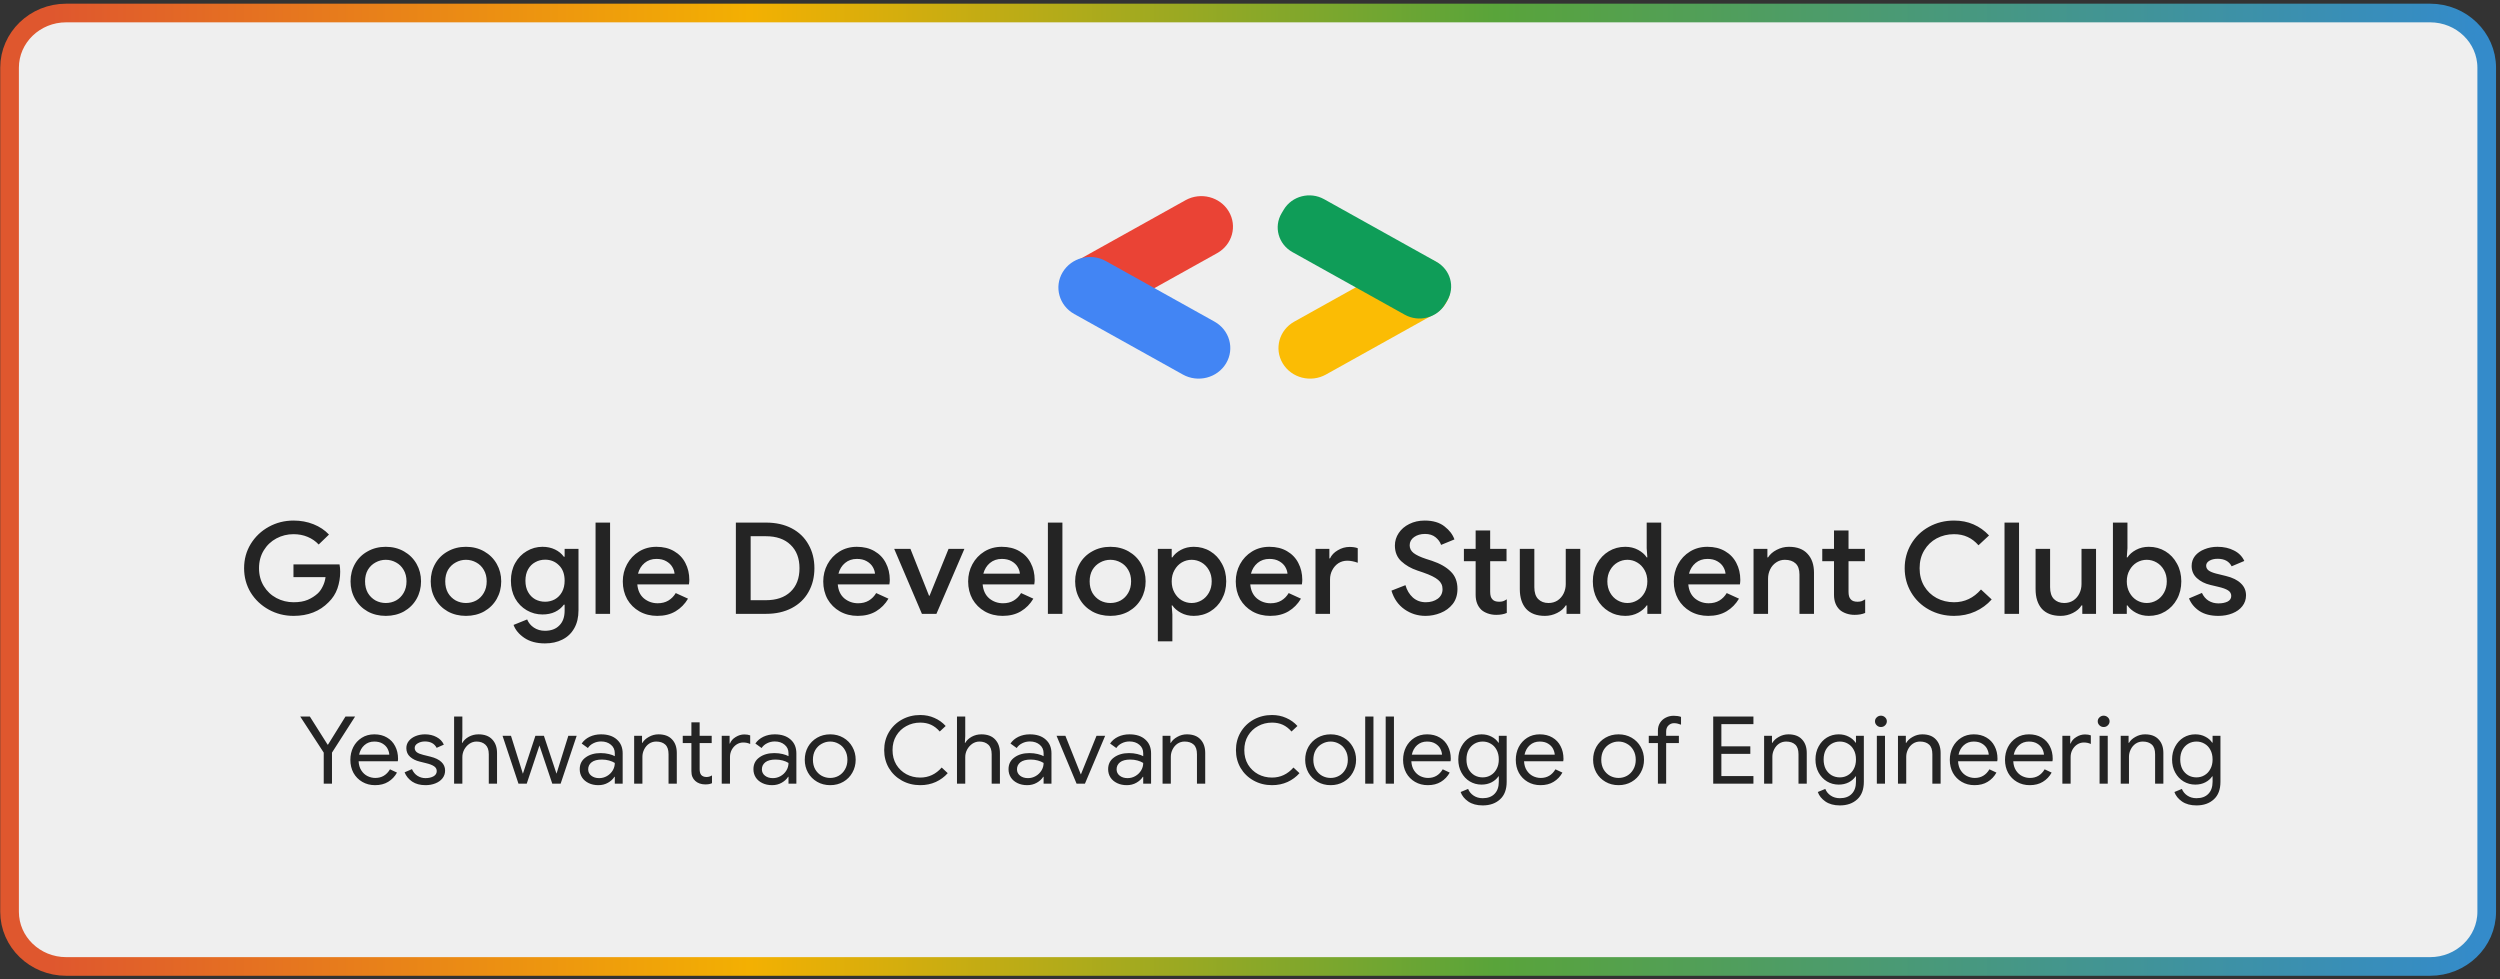 <svg width="429" height="168" viewBox="0 0 429 168" fill="none" xmlns="http://www.w3.org/2000/svg">
<rect x="0" y="0" width="429" height="168" fill="#333333" stroke="none"/>
<path d="M416.996 2.232H11.365C5.994 2.232 1.641 6.435 1.641 11.62V156.457C1.641 161.642 5.994 165.845 11.365 165.845H416.996C422.366 165.845 426.72 161.642 426.72 156.457V11.62C426.72 6.435 422.366 2.232 416.996 2.232Z" fill="#EFEFEF" stroke="url(#paint0_linear_703_2373)" stroke-width="3.2"/>
<path d="M50.381 105.685C48.841 105.685 47.421 105.327 46.124 104.613C44.825 103.898 43.79 102.922 43.02 101.683C42.265 100.429 41.887 99.037 41.887 97.505C41.887 95.975 42.265 94.59 43.02 93.351C43.79 92.097 44.825 91.112 46.124 90.399C47.421 89.684 48.841 89.328 50.381 89.328C51.605 89.328 52.744 89.538 53.801 89.96C54.859 90.384 55.742 90.974 56.452 91.732L54.685 93.438C54.157 92.869 53.522 92.432 52.783 92.126C52.058 91.821 51.25 91.666 50.359 91.666C49.317 91.666 48.343 91.908 47.436 92.388C46.531 92.869 45.806 93.555 45.262 94.444C44.719 95.333 44.447 96.353 44.447 97.505C44.447 98.657 44.719 99.678 45.262 100.567C45.806 101.456 46.531 102.142 47.436 102.623C48.343 103.103 49.324 103.345 50.381 103.345C51.348 103.345 52.155 103.206 52.805 102.929C53.454 102.651 54.036 102.28 54.549 101.813C54.882 101.492 55.161 101.092 55.388 100.611C55.63 100.13 55.788 99.604 55.863 99.037H50.359V96.85H58.265C58.34 97.257 58.377 97.681 58.377 98.118C58.377 99.109 58.219 100.064 57.902 100.983C57.584 101.887 57.078 102.674 56.384 103.345C54.859 104.904 52.858 105.685 50.381 105.685ZM66.201 105.685C65.038 105.685 63.996 105.429 63.075 104.919C62.154 104.393 61.438 103.68 60.924 102.776C60.41 101.872 60.154 100.866 60.154 99.758C60.154 98.649 60.41 97.644 60.924 96.74C61.438 95.836 62.154 95.129 63.075 94.62C63.996 94.094 65.038 93.832 66.201 93.832C67.364 93.832 68.406 94.094 69.328 94.62C70.249 95.144 70.966 95.859 71.48 96.763C71.992 97.666 72.249 98.664 72.249 99.758C72.249 100.866 71.992 101.872 71.48 102.776C70.966 103.68 70.249 104.393 69.328 104.919C68.406 105.429 67.364 105.685 66.201 105.685ZM66.201 103.476C66.836 103.476 67.425 103.33 67.968 103.039C68.513 102.732 68.942 102.302 69.26 101.747C69.592 101.179 69.757 100.516 69.757 99.758C69.757 98.999 69.592 98.344 69.26 97.79C68.942 97.236 68.513 96.814 67.968 96.521C67.425 96.215 66.836 96.062 66.201 96.062C65.567 96.062 64.978 96.215 64.434 96.521C63.891 96.814 63.453 97.236 63.121 97.79C62.803 98.344 62.645 98.999 62.645 99.758C62.645 100.516 62.803 101.179 63.121 101.747C63.453 102.302 63.891 102.732 64.434 103.039C64.978 103.33 65.567 103.476 66.201 103.476ZM79.96 105.685C78.798 105.685 77.756 105.429 76.835 104.919C75.914 104.393 75.196 103.68 74.683 102.776C74.169 101.872 73.912 100.866 73.912 99.758C73.912 98.649 74.169 97.644 74.683 96.74C75.196 95.836 75.914 95.129 76.835 94.62C77.756 94.094 78.798 93.832 79.96 93.832C81.123 93.832 82.165 94.094 83.086 94.62C84.007 95.144 84.725 95.859 85.238 96.763C85.752 97.666 86.009 98.664 86.009 99.758C86.009 100.866 85.752 101.872 85.238 102.776C84.725 103.68 84.007 104.393 83.086 104.919C82.165 105.429 81.123 105.685 79.96 105.685ZM79.96 103.476C80.595 103.476 81.183 103.33 81.728 103.039C82.271 102.732 82.701 102.302 83.018 101.747C83.35 101.179 83.517 100.516 83.517 99.758C83.517 98.999 83.35 98.344 83.018 97.79C82.701 97.236 82.271 96.814 81.728 96.521C81.183 96.215 80.595 96.062 79.96 96.062C79.326 96.062 78.737 96.215 78.194 96.521C77.65 96.814 77.211 97.236 76.879 97.79C76.563 98.344 76.404 98.999 76.404 99.758C76.404 100.516 76.563 101.179 76.879 101.747C77.211 102.302 77.65 102.732 78.194 103.039C78.737 103.33 79.326 103.476 79.96 103.476ZM93.516 110.408C92.096 110.408 90.918 110.094 89.982 109.467C89.061 108.84 88.441 108.097 88.124 107.236L90.458 106.296C90.699 106.88 91.085 107.346 91.613 107.696C92.156 108.06 92.791 108.242 93.516 108.242C94.573 108.242 95.395 107.936 95.984 107.324C96.589 106.727 96.89 105.881 96.89 104.788V103.76H96.755C96.377 104.285 95.872 104.7 95.237 105.006C94.617 105.297 93.901 105.443 93.085 105.443C92.118 105.443 91.221 105.203 90.39 104.722C89.559 104.24 88.894 103.563 88.397 102.689C87.913 101.798 87.672 100.786 87.672 99.648C87.672 98.511 87.913 97.505 88.397 96.631C88.894 95.742 89.559 95.057 90.39 94.575C91.221 94.079 92.118 93.832 93.085 93.832C93.885 93.832 94.603 93.985 95.237 94.291C95.872 94.597 96.377 95.012 96.755 95.538H96.89V94.182H99.27V104.722C99.27 105.931 99.028 106.96 98.544 107.805C98.061 108.666 97.382 109.314 96.505 109.751C95.645 110.189 94.648 110.408 93.516 110.408ZM93.538 103.257C94.142 103.257 94.701 103.118 95.215 102.842C95.727 102.549 96.136 102.135 96.437 101.594C96.74 101.041 96.89 100.391 96.89 99.648C96.89 98.511 96.566 97.629 95.916 97.002C95.283 96.362 94.49 96.041 93.538 96.041C92.918 96.041 92.353 96.186 91.839 96.478C91.326 96.754 90.918 97.163 90.617 97.703C90.314 98.242 90.164 98.891 90.164 99.648C90.164 100.406 90.314 101.055 90.617 101.594C90.918 102.135 91.326 102.549 91.839 102.842C92.353 103.118 92.918 103.257 93.538 103.257ZM102.198 89.677H104.689V105.335H102.198V89.677ZM112.785 105.685C111.651 105.685 110.633 105.429 109.726 104.919C108.835 104.408 108.134 103.709 107.62 102.819C107.121 101.915 106.872 100.902 106.872 99.78C106.872 98.715 107.114 97.732 107.598 96.828C108.095 95.909 108.783 95.18 109.658 94.641C110.534 94.102 111.53 93.832 112.649 93.832C113.811 93.832 114.816 94.079 115.662 94.575C116.521 95.071 117.172 95.749 117.609 96.61C118.062 97.469 118.288 98.439 118.288 99.517C118.288 99.721 118.266 99.977 118.22 100.283H109.363C109.455 101.318 109.831 102.12 110.497 102.689C111.176 103.243 111.961 103.519 112.853 103.519C113.563 103.519 114.174 103.366 114.686 103.06C115.216 102.74 115.638 102.309 115.956 101.77L118.062 102.732C117.519 103.65 116.809 104.372 115.932 104.897C115.057 105.422 114.007 105.685 112.785 105.685ZM115.752 98.446C115.721 98.053 115.594 97.666 115.367 97.287C115.141 96.894 114.792 96.565 114.324 96.302C113.871 96.041 113.313 95.909 112.649 95.909C111.848 95.909 111.169 96.143 110.609 96.61C110.066 97.061 109.688 97.673 109.477 98.446H115.752ZM126.275 89.677H131.462C133.137 89.677 134.603 90.005 135.856 90.66C137.109 91.316 138.069 92.243 138.733 93.438C139.412 94.619 139.752 95.975 139.752 97.505C139.752 99.037 139.412 100.4 138.733 101.594C138.069 102.776 137.109 103.695 135.856 104.35C134.603 105.006 133.137 105.335 131.462 105.335H126.275V89.677ZM131.416 102.995C133.229 102.995 134.64 102.513 135.651 101.551C136.679 100.574 137.192 99.226 137.192 97.505C137.192 95.8 136.679 94.459 135.651 93.482C134.64 92.504 133.229 92.016 131.416 92.016H128.811V102.995H131.416ZM147.181 105.685C146.049 105.685 145.03 105.429 144.124 104.919C143.233 104.408 142.53 103.709 142.016 102.819C141.519 101.915 141.269 100.902 141.269 99.78C141.269 98.715 141.511 97.732 141.994 96.828C142.493 95.909 143.181 95.18 144.056 94.641C144.932 94.102 145.928 93.832 147.045 93.832C148.208 93.832 149.212 94.079 150.058 94.575C150.92 95.071 151.568 95.749 152.006 96.61C152.46 97.469 152.687 98.439 152.687 99.517C152.687 99.721 152.663 99.977 152.618 100.283H143.761C143.852 101.318 144.229 102.12 144.893 102.689C145.574 103.243 146.359 103.519 147.249 103.519C147.959 103.519 148.57 103.366 149.084 103.06C149.612 102.74 150.036 102.309 150.353 101.77L152.46 102.732C151.916 103.65 151.206 104.372 150.331 104.897C149.454 105.422 148.405 105.685 147.181 105.685ZM150.149 98.446C150.119 98.053 149.99 97.666 149.764 97.287C149.537 96.894 149.19 96.565 148.722 96.302C148.269 96.041 147.711 95.909 147.045 95.909C146.245 95.909 145.566 96.143 145.007 96.61C144.464 97.061 144.086 97.673 143.875 98.446H150.149ZM153.442 94.182H156.229L159.422 102.229H159.513L162.774 94.182H165.493L160.691 105.335H158.2L153.442 94.182ZM172.046 105.685C170.912 105.685 169.894 105.429 168.987 104.919C168.096 104.408 167.395 103.709 166.881 102.819C166.382 101.915 166.133 100.902 166.133 99.78C166.133 98.715 166.375 97.732 166.859 96.828C167.356 95.909 168.044 95.18 168.919 94.641C169.795 94.102 170.791 93.832 171.91 93.832C173.072 93.832 174.077 94.079 174.923 94.575C175.782 95.071 176.433 95.749 176.87 96.61C177.323 97.469 177.549 98.439 177.549 99.517C177.549 99.721 177.527 99.977 177.481 100.283H168.624C168.716 101.318 169.092 102.12 169.758 102.689C170.437 103.243 171.222 103.519 172.114 103.519C172.824 103.519 173.435 103.366 173.947 103.06C174.477 102.74 174.899 102.309 175.217 101.77L177.323 102.732C176.78 103.65 176.07 104.372 175.193 104.897C174.318 105.422 173.268 105.685 172.046 105.685ZM175.013 98.446C174.982 98.053 174.855 97.666 174.628 97.287C174.402 96.894 174.053 96.565 173.585 96.302C173.132 96.041 172.574 95.909 171.91 95.909C171.109 95.909 170.43 96.143 169.87 96.61C169.327 97.061 168.949 97.673 168.738 98.446H175.013ZM179.818 89.677H182.31V105.335H179.818V89.677ZM190.541 105.685C189.378 105.685 188.336 105.429 187.415 104.919C186.494 104.393 185.777 103.68 185.263 102.776C184.749 101.872 184.494 100.866 184.494 99.758C184.494 98.649 184.749 97.644 185.263 96.74C185.777 95.836 186.494 95.129 187.415 94.62C188.336 94.094 189.378 93.832 190.541 93.832C191.703 93.832 192.745 94.094 193.668 94.62C194.589 95.144 195.306 95.859 195.82 96.763C196.332 97.666 196.589 98.664 196.589 99.758C196.589 100.866 196.332 101.872 195.82 102.776C195.306 103.68 194.589 104.393 193.668 104.919C192.745 105.429 191.703 105.685 190.541 105.685ZM190.541 103.476C191.176 103.476 191.765 103.33 192.308 103.039C192.852 102.732 193.282 102.302 193.6 101.747C193.932 101.179 194.097 100.516 194.097 99.758C194.097 98.999 193.932 98.344 193.6 97.79C193.282 97.236 192.852 96.814 192.308 96.521C191.765 96.215 191.176 96.062 190.541 96.062C189.907 96.062 189.318 96.215 188.774 96.521C188.231 96.814 187.793 97.236 187.461 97.79C187.143 98.344 186.985 98.999 186.985 99.758C186.985 100.516 187.143 101.179 187.461 101.747C187.793 102.302 188.231 102.732 188.774 103.039C189.318 103.33 189.907 103.476 190.541 103.476ZM198.685 94.182H201.064V95.647H201.178C201.51 95.137 202 94.707 202.65 94.357C203.299 94.007 204.031 93.832 204.846 93.832C205.888 93.832 206.833 94.087 207.677 94.597C208.523 95.108 209.189 95.814 209.671 96.718C210.169 97.607 210.419 98.621 210.419 99.758C210.419 100.896 210.169 101.915 209.671 102.819C209.189 103.709 208.523 104.408 207.677 104.919C206.833 105.429 205.888 105.685 204.846 105.685C204.031 105.685 203.299 105.509 202.65 105.159C202 104.809 201.51 104.387 201.178 103.89H201.064L201.178 105.443V110.058H198.685V94.182ZM204.484 103.476C205.088 103.476 205.655 103.322 206.183 103.016C206.712 102.71 207.134 102.273 207.451 101.704C207.769 101.136 207.927 100.487 207.927 99.758C207.927 99.029 207.769 98.388 207.451 97.834C207.134 97.265 206.712 96.828 206.183 96.521C205.655 96.215 205.088 96.062 204.484 96.062C203.881 96.062 203.314 96.215 202.785 96.521C202.272 96.828 201.857 97.265 201.54 97.834C201.222 98.388 201.064 99.029 201.064 99.758C201.064 100.487 201.222 101.136 201.54 101.704C201.857 102.273 202.272 102.71 202.785 103.016C203.314 103.322 203.881 103.476 204.484 103.476ZM217.968 105.685C216.835 105.685 215.816 105.429 214.909 104.919C214.019 104.408 213.316 103.709 212.803 102.819C212.305 101.915 212.056 100.902 212.056 99.78C212.056 98.715 212.298 97.732 212.781 96.828C213.278 95.909 213.966 95.18 214.841 94.641C215.718 94.102 216.714 93.832 217.832 93.832C218.995 93.832 219.999 94.079 220.844 94.575C221.705 95.071 222.355 95.749 222.793 96.61C223.245 97.469 223.472 98.439 223.472 99.517C223.472 99.721 223.45 99.977 223.404 100.283H214.547C214.638 101.318 215.015 102.12 215.68 102.689C216.359 103.243 217.144 103.519 218.036 103.519C218.745 103.519 219.357 103.366 219.87 103.06C220.399 102.74 220.821 102.309 221.138 101.77L223.245 102.732C222.702 103.65 221.992 104.372 221.116 104.897C220.241 105.422 219.191 105.685 217.968 105.685ZM220.935 98.446C220.905 98.053 220.777 97.666 220.551 97.287C220.323 96.894 219.975 96.565 219.507 96.302C219.054 96.041 218.496 95.909 217.832 95.909C217.032 95.909 216.351 96.143 215.793 96.61C215.25 97.061 214.872 97.673 214.661 98.446H220.935ZM225.74 94.182H228.12V95.822H228.233C228.49 95.254 228.935 94.787 229.569 94.422C230.204 94.043 230.875 93.854 231.585 93.854C232.144 93.854 232.613 93.926 232.989 94.072V96.565C232.325 96.332 231.729 96.215 231.2 96.215C230.626 96.215 230.112 96.362 229.659 96.653C229.222 96.945 228.874 97.338 228.617 97.834C228.36 98.314 228.233 98.847 228.233 99.43V105.335H225.74V94.182ZM244.619 105.685C243.274 105.685 242.067 105.305 240.995 104.547C239.922 103.788 239.182 102.725 238.775 101.354L241.175 100.414C241.417 101.274 241.841 101.981 242.444 102.535C243.063 103.075 243.803 103.345 244.663 103.345C245.465 103.345 246.144 103.147 246.703 102.754C247.261 102.345 247.54 101.792 247.54 101.092C247.54 100.45 247.292 99.926 246.793 99.517C246.309 99.095 245.457 98.672 244.234 98.248L243.214 97.9C242.127 97.535 241.213 97.009 240.474 96.325C239.733 95.64 239.364 94.736 239.364 93.614C239.364 92.84 239.582 92.126 240.021 91.471C240.458 90.813 241.063 90.297 241.832 89.918C242.617 89.523 243.501 89.328 244.483 89.328C245.902 89.328 247.035 89.663 247.881 90.333C248.727 90.989 249.292 91.732 249.58 92.564L247.292 93.504C247.125 93.007 246.808 92.57 246.34 92.192C245.872 91.812 245.268 91.624 244.529 91.624C243.788 91.624 243.162 91.806 242.648 92.169C242.149 92.534 241.9 93.001 241.9 93.569C241.9 94.109 242.127 94.554 242.58 94.904C243.032 95.254 243.742 95.589 244.709 95.909L245.729 96.237C247.118 96.704 248.19 97.316 248.945 98.074C249.716 98.817 250.1 99.816 250.1 101.07C250.1 102.091 249.828 102.95 249.285 103.65C248.742 104.336 248.046 104.845 247.201 105.181C246.371 105.517 245.509 105.685 244.619 105.685ZM256.754 105.509C256.241 105.509 255.757 105.429 255.304 105.269C254.851 105.108 254.482 104.898 254.194 104.635C253.546 104.007 253.22 103.154 253.22 102.076V96.302H251.205V94.182H253.22V91.032H255.713V94.182H258.521V96.302H255.713V101.551C255.713 102.148 255.833 102.572 256.075 102.819C256.302 103.111 256.693 103.257 257.253 103.257C257.509 103.257 257.735 103.228 257.932 103.169C258.128 103.096 258.34 102.986 258.566 102.842V105.181C258.069 105.4 257.464 105.509 256.754 105.509ZM265.103 105.685C263.699 105.685 262.628 105.284 261.887 104.482C261.162 103.665 260.8 102.535 260.8 101.092V94.182H263.292V100.764C263.292 101.668 263.51 102.345 263.949 102.797C264.402 103.249 264.991 103.476 265.716 103.476C266.305 103.476 266.826 103.33 267.279 103.039C267.732 102.732 268.079 102.331 268.321 101.836C268.562 101.34 268.683 100.807 268.683 100.239V94.182H271.174V105.335H268.819V103.89H268.683C268.365 104.416 267.875 104.845 267.211 105.181C266.545 105.517 265.844 105.685 265.103 105.685ZM278.902 105.685C277.86 105.685 276.917 105.429 276.071 104.919C275.225 104.408 274.552 103.709 274.055 102.819C273.571 101.915 273.33 100.896 273.33 99.758C273.33 98.621 273.571 97.607 274.055 96.718C274.552 95.814 275.225 95.108 276.071 94.597C276.917 94.087 277.86 93.832 278.902 93.832C279.717 93.832 280.449 94.007 281.099 94.357C281.748 94.707 282.24 95.137 282.572 95.647H282.684L282.572 94.072V89.677H285.063V105.335H282.684V103.89H282.572C282.24 104.387 281.748 104.809 281.099 105.159C280.449 105.509 279.717 105.685 278.902 105.685ZM279.264 103.476C279.868 103.476 280.427 103.322 280.941 103.016C281.469 102.71 281.892 102.273 282.209 101.704C282.526 101.136 282.684 100.487 282.684 99.758C282.684 99.029 282.526 98.388 282.209 97.834C281.892 97.265 281.469 96.828 280.941 96.521C280.427 96.215 279.868 96.062 279.264 96.062C278.66 96.062 278.095 96.215 277.565 96.521C277.037 96.828 276.614 97.265 276.297 97.834C275.98 98.388 275.822 99.029 275.822 99.758C275.822 100.487 275.98 101.136 276.297 101.704C276.614 102.273 277.037 102.71 277.565 103.016C278.095 103.322 278.66 103.476 279.264 103.476ZM293.133 105.685C292.001 105.685 290.982 105.429 290.076 104.919C289.184 104.408 288.483 103.709 287.969 102.819C287.47 101.915 287.221 100.902 287.221 99.78C287.221 98.715 287.463 97.732 287.946 96.828C288.445 95.909 289.131 95.18 290.008 94.641C290.883 94.102 291.88 93.832 292.997 93.832C294.16 93.832 295.164 94.079 296.01 94.575C296.87 95.071 297.52 95.749 297.958 96.61C298.411 97.469 298.637 98.439 298.637 99.517C298.637 99.721 298.615 99.977 298.569 100.283H289.713C289.804 101.318 290.182 102.12 290.846 102.689C291.525 103.243 292.31 103.519 293.202 103.519C293.911 103.519 294.523 103.366 295.037 103.06C295.564 102.74 295.987 102.309 296.305 101.77L298.411 102.732C297.868 103.65 297.158 104.372 296.281 104.897C295.406 105.422 294.356 105.685 293.133 105.685ZM296.101 98.446C296.07 98.053 295.942 97.666 295.716 97.287C295.489 96.894 295.142 96.565 294.674 96.302C294.221 96.041 293.661 95.909 292.997 95.909C292.197 95.909 291.518 96.143 290.959 96.61C290.415 97.061 290.037 97.673 289.826 98.446H296.101ZM300.907 94.182H303.285V95.647H303.398C303.73 95.122 304.222 94.692 304.87 94.357C305.536 94.007 306.237 93.832 306.978 93.832C308.382 93.832 309.446 94.233 310.171 95.034C310.91 95.822 311.281 96.901 311.281 98.271V105.335H308.789V98.598C308.789 97.724 308.563 97.083 308.11 96.674C307.672 96.266 307.06 96.062 306.275 96.062C305.716 96.062 305.218 96.215 304.78 96.521C304.342 96.814 304.002 97.206 303.76 97.703C303.519 98.197 303.398 98.73 303.398 99.299V105.335H300.907V94.182ZM318.249 105.509C317.737 105.509 317.253 105.429 316.8 105.269C316.347 105.108 315.977 104.898 315.69 104.635C315.04 104.007 314.715 103.154 314.715 102.076V96.302H312.7V94.182H314.715V91.032H317.207V94.182H320.016V96.302H317.207V101.551C317.207 102.148 317.328 102.572 317.57 102.819C317.796 103.111 318.19 103.257 318.748 103.257C319.005 103.257 319.231 103.228 319.427 103.169C319.623 103.096 319.836 102.986 320.062 102.842V105.181C319.563 105.4 318.959 105.509 318.249 105.509ZM335.316 105.685C333.745 105.685 332.312 105.327 331.013 104.613C329.714 103.898 328.694 102.914 327.954 101.66C327.215 100.406 326.844 99.022 326.844 97.505C326.844 95.99 327.215 94.605 327.954 93.351C328.694 92.097 329.714 91.112 331.013 90.399C332.312 89.684 333.745 89.328 335.316 89.328C336.539 89.328 337.649 89.546 338.646 89.983C339.657 90.421 340.549 91.055 341.319 91.885L339.507 93.569C338.948 92.928 338.329 92.454 337.649 92.148C336.969 91.827 336.192 91.666 335.316 91.666C334.229 91.666 333.233 91.908 332.327 92.388C331.435 92.869 330.725 93.555 330.197 94.444C329.668 95.318 329.404 96.339 329.404 97.505C329.404 98.672 329.668 99.7 330.197 100.589C330.725 101.463 331.435 102.142 332.327 102.623C333.233 103.103 334.229 103.345 335.316 103.345C337.128 103.345 338.668 102.615 339.937 101.157L341.772 102.863C340.987 103.752 340.042 104.446 338.941 104.94C337.838 105.437 336.63 105.685 335.316 105.685ZM343.975 89.677H346.467V105.335H343.975V89.677ZM353.609 105.685C352.204 105.685 351.132 105.284 350.391 104.482C349.666 103.665 349.305 102.535 349.305 101.092V94.182H351.796V100.764C351.796 101.668 352.015 102.345 352.453 102.797C352.906 103.249 353.495 103.476 354.22 103.476C354.809 103.476 355.33 103.33 355.783 103.039C356.235 102.732 356.583 102.331 356.824 101.836C357.066 101.34 357.187 100.807 357.187 100.239V94.182H359.679V105.335H357.323V103.89H357.187C356.87 104.416 356.379 104.845 355.715 105.181C355.051 105.517 354.348 105.685 353.609 105.685ZM368.741 105.685C367.925 105.685 367.192 105.509 366.543 105.159C365.893 104.809 365.402 104.387 365.07 103.89H364.958V105.335H362.578V89.677H365.07V94.072L364.958 95.647H365.07C365.402 95.137 365.893 94.707 366.543 94.357C367.192 94.007 367.925 93.832 368.741 93.832C369.782 93.832 370.726 94.087 371.572 94.597C372.418 95.108 373.082 95.814 373.565 96.718C374.064 97.607 374.312 98.621 374.312 99.758C374.312 100.896 374.064 101.915 373.565 102.819C373.082 103.709 372.418 104.408 371.572 104.919C370.726 105.429 369.782 105.685 368.741 105.685ZM368.378 103.476C368.982 103.476 369.548 103.322 370.077 103.016C370.605 102.71 371.029 102.273 371.345 101.704C371.662 101.136 371.82 100.487 371.82 99.758C371.82 99.029 371.662 98.388 371.345 97.834C371.029 97.265 370.605 96.828 370.077 96.521C369.548 96.215 368.982 96.062 368.378 96.062C367.774 96.062 367.207 96.215 366.679 96.521C366.165 96.828 365.75 97.265 365.433 97.834C365.116 98.388 364.958 99.029 364.958 99.758C364.958 100.487 365.116 101.136 365.433 101.704C365.75 102.273 366.165 102.71 366.679 103.016C367.207 103.322 367.774 103.476 368.378 103.476ZM380.683 105.685C379.355 105.685 378.267 105.407 377.421 104.853C376.577 104.285 375.979 103.563 375.632 102.689L377.852 101.747C378.124 102.331 378.502 102.776 378.986 103.082C379.483 103.387 380.05 103.542 380.683 103.542C381.303 103.542 381.824 103.438 382.247 103.235C382.67 103.016 382.881 102.695 382.881 102.273C382.881 101.864 382.7 101.543 382.338 101.31C381.975 101.077 381.417 100.873 380.661 100.699L379.279 100.37C378.358 100.151 377.595 99.765 376.992 99.211C376.388 98.657 376.085 97.957 376.085 97.112C376.085 96.455 376.282 95.88 376.674 95.384C377.082 94.889 377.626 94.51 378.305 94.247C378.986 93.97 379.725 93.832 380.525 93.832C381.597 93.832 382.542 94.043 383.357 94.467C384.173 94.874 384.762 95.472 385.123 96.26L382.949 97.177C382.511 96.317 381.711 95.887 380.548 95.887C379.989 95.887 379.52 95.997 379.144 96.215C378.766 96.434 378.577 96.718 378.577 97.068C378.577 97.403 378.72 97.681 379.008 97.9C379.294 98.104 379.718 98.278 380.276 98.424L381.975 98.84C383.107 99.116 383.96 99.54 384.534 100.107C385.123 100.662 385.417 101.348 385.417 102.163C385.417 102.863 385.206 103.483 384.784 104.022C384.375 104.547 383.81 104.955 383.085 105.246C382.36 105.539 381.56 105.685 380.683 105.685Z" fill="#242424"/>
<path d="M222.1 55.19L240.738 44.802C243.336 43.354 246.657 44.213 248.157 46.721C249.657 49.229 248.767 52.435 246.169 53.883L227.531 64.271C224.933 65.719 221.612 64.86 220.112 62.352C218.613 59.845 219.503 56.638 222.1 55.19Z" fill="#FBBC04"/>
<path d="M208.865 43.438L190.227 53.827C187.629 55.275 184.308 54.416 182.808 51.908C181.308 49.4 182.198 46.194 184.796 44.746L203.434 34.357C206.031 32.91 209.353 33.769 210.853 36.276C212.352 38.784 211.462 41.991 208.865 43.438Z" fill="#EA4335"/>
<path d="M208.406 55.189L189.768 44.801C187.17 43.353 183.849 44.212 182.349 46.72C180.849 49.228 181.739 52.434 184.337 53.882L202.975 64.27C205.572 65.718 208.894 64.859 210.394 62.351C211.893 59.844 211.003 56.637 208.406 55.189Z" fill="#4285F4"/>
<path d="M221.784 43.262L241.055 54.003C243.477 55.353 246.575 54.552 247.974 52.213L248.34 51.602C249.738 49.263 248.908 46.272 246.485 44.922L227.215 34.181C224.792 32.83 221.694 33.632 220.295 35.971L219.93 36.582C218.531 38.921 219.361 41.911 221.784 43.262Z" fill="#0F9D58"/>
<path d="M55.552 129.15L51.518 122.954H53.168L56.218 127.782H56.285L59.286 122.954H60.936L56.969 129.15V134.477H55.552V129.15ZM64.355 134.734C63.543 134.734 62.816 134.546 62.171 134.171C61.526 133.795 61.021 133.281 60.654 132.626C60.298 131.961 60.121 131.215 60.121 130.389C60.121 129.595 60.287 128.866 60.621 128.2C60.965 127.535 61.449 127.004 62.071 126.607C62.693 126.21 63.416 126.012 64.238 126.012C65.072 126.012 65.794 126.194 66.405 126.559C67.016 126.913 67.483 127.407 67.805 128.04C68.139 128.673 68.305 129.397 68.305 130.212C68.305 130.373 68.289 130.513 68.255 130.631H61.538C61.571 131.253 61.726 131.778 62.004 132.208C62.282 132.637 62.632 132.959 63.054 133.173C63.488 133.388 63.938 133.495 64.405 133.495C65.494 133.495 66.333 133.002 66.922 132.015L68.122 132.578C67.755 133.243 67.255 133.769 66.622 134.155C65.999 134.541 65.244 134.734 64.355 134.734ZM66.805 129.504C66.783 129.161 66.683 128.817 66.505 128.474C66.327 128.131 66.044 127.841 65.655 127.605C65.277 127.369 64.799 127.251 64.221 127.251C63.554 127.251 62.988 127.46 62.521 127.879C62.065 128.286 61.765 128.828 61.621 129.504H66.805ZM73.012 134.734C72.101 134.734 71.339 134.53 70.728 134.123C70.117 133.704 69.683 133.173 69.428 132.529L70.695 131.982C70.906 132.476 71.217 132.857 71.628 133.125C72.05 133.393 72.512 133.527 73.012 133.527C73.545 133.527 74.001 133.425 74.379 133.222C74.757 133.007 74.945 132.707 74.945 132.32C74.945 131.977 74.796 131.703 74.496 131.5C74.195 131.285 73.723 131.103 73.079 130.952L72.045 130.695C71.367 130.534 70.811 130.26 70.378 129.874C69.945 129.488 69.728 128.989 69.728 128.378C69.728 127.905 69.872 127.492 70.161 127.138C70.461 126.774 70.856 126.495 71.345 126.302C71.834 126.108 72.362 126.012 72.928 126.012C73.673 126.012 74.334 126.167 74.912 126.479C75.501 126.79 75.918 127.224 76.162 127.782L74.929 128.329C74.551 127.6 73.879 127.235 72.912 127.235C72.445 127.235 72.034 127.342 71.678 127.557C71.334 127.761 71.162 128.023 71.162 128.345C71.162 128.646 71.284 128.892 71.528 129.086C71.773 129.268 72.139 129.418 72.628 129.536L73.862 129.842C74.695 130.046 75.323 130.352 75.746 130.759C76.168 131.156 76.379 131.644 76.379 132.224C76.379 132.728 76.229 133.173 75.929 133.559C75.629 133.935 75.223 134.225 74.712 134.428C74.201 134.632 73.634 134.734 73.012 134.734ZM77.924 122.954H79.341V126.35L79.274 127.476H79.341C79.574 127.058 79.941 126.709 80.441 126.43C80.952 126.151 81.508 126.012 82.108 126.012C83.141 126.012 83.931 126.307 84.475 126.897C85.02 127.476 85.292 128.249 85.292 129.214V134.477H83.875V129.424C83.875 128.683 83.68 128.136 83.292 127.782C82.903 127.428 82.397 127.251 81.775 127.251C81.33 127.251 80.919 127.38 80.541 127.637C80.174 127.895 79.88 128.227 79.657 128.635C79.446 129.043 79.341 129.466 79.341 129.906V134.477H77.924V122.954ZM86.237 126.269H87.687L89.721 132.755H89.737L91.871 126.269H93.338L95.488 132.739H95.505L97.522 126.269H98.956L96.205 134.477H94.771L92.571 127.927L90.387 134.477H88.97L86.237 126.269ZM102.683 134.734C102.06 134.734 101.505 134.616 101.016 134.38C100.527 134.144 100.149 133.822 99.882 133.415C99.615 132.996 99.482 132.524 99.482 131.998C99.482 131.129 99.821 130.454 100.499 129.971C101.177 129.477 102.033 129.23 103.066 129.23C103.577 129.23 104.05 129.284 104.483 129.391C104.927 129.499 105.266 129.622 105.5 129.761V129.263C105.5 128.651 105.278 128.163 104.833 127.798C104.389 127.423 103.827 127.235 103.149 127.235C102.672 127.235 102.233 127.337 101.832 127.541C101.432 127.734 101.116 128.007 100.882 128.361L99.816 127.589C100.149 127.095 100.605 126.709 101.182 126.43C101.771 126.151 102.421 126.012 103.133 126.012C104.289 126.012 105.194 126.307 105.85 126.897C106.517 127.476 106.85 128.27 106.85 129.279V134.477H105.5V133.302H105.433C105.189 133.699 104.822 134.037 104.333 134.316C103.844 134.595 103.294 134.734 102.683 134.734ZM102.816 133.527C103.294 133.527 103.738 133.409 104.15 133.173C104.561 132.937 104.889 132.621 105.133 132.224C105.378 131.827 105.5 131.392 105.5 130.92C105.233 130.749 104.905 130.609 104.516 130.502C104.127 130.394 103.716 130.341 103.283 130.341C102.505 130.341 101.916 130.496 101.516 130.808C101.127 131.119 100.932 131.521 100.932 132.015C100.932 132.465 101.11 132.83 101.466 133.109C101.821 133.388 102.271 133.527 102.816 133.527ZM108.821 126.269H110.172V127.476H110.238C110.472 127.069 110.844 126.725 111.355 126.446C111.866 126.157 112.411 126.012 112.989 126.012C114.011 126.012 114.789 126.302 115.322 126.881C115.867 127.449 116.139 128.227 116.139 129.214V134.477H114.722V129.424C114.722 128.662 114.533 128.109 114.156 127.766C113.778 127.423 113.261 127.251 112.605 127.251C112.15 127.251 111.739 127.374 111.372 127.621C111.016 127.868 110.738 128.195 110.538 128.603C110.338 129 110.238 129.418 110.238 129.858V134.477H108.821V126.269ZM121.01 134.605C120.665 134.605 120.343 134.552 120.043 134.445C119.754 134.337 119.509 134.192 119.309 134.01C119.087 133.806 118.92 133.57 118.809 133.302C118.698 133.034 118.643 132.707 118.643 132.32V127.508H117.159V126.269H118.643V123.952H120.059V126.269H122.127V127.508H120.059V131.982C120.059 132.433 120.148 132.766 120.326 132.98C120.537 133.216 120.843 133.334 121.243 133.334C121.565 133.334 121.876 133.243 122.177 133.061V134.396C122.01 134.471 121.838 134.525 121.66 134.557C121.493 134.589 121.276 134.605 121.01 134.605ZM123.848 126.269H125.198V127.589H125.265C125.431 127.138 125.754 126.768 126.231 126.479C126.709 126.178 127.209 126.028 127.732 126.028C128.121 126.028 128.454 126.082 128.732 126.189V127.669C128.376 127.498 127.976 127.412 127.532 127.412C127.121 127.412 126.743 127.525 126.398 127.75C126.054 127.975 125.776 128.281 125.565 128.667C125.365 129.043 125.265 129.45 125.265 129.89V134.477H123.848V126.269ZM132.49 134.734C131.867 134.734 131.312 134.616 130.823 134.38C130.334 134.144 129.956 133.822 129.689 133.415C129.422 132.996 129.289 132.524 129.289 131.998C129.289 131.129 129.628 130.454 130.306 129.971C130.984 129.477 131.839 129.23 132.873 129.23C133.384 129.23 133.856 129.284 134.29 129.391C134.734 129.499 135.073 129.622 135.307 129.761V129.263C135.307 128.651 135.085 128.163 134.64 127.798C134.195 127.423 133.634 127.235 132.956 127.235C132.478 127.235 132.039 127.337 131.639 127.541C131.239 127.734 130.923 128.007 130.689 128.361L129.622 127.589C129.956 127.095 130.411 126.709 130.989 126.43C131.578 126.151 132.228 126.012 132.94 126.012C134.095 126.012 135.001 126.307 135.657 126.897C136.324 127.476 136.657 128.27 136.657 129.279V134.477H135.307V133.302H135.24C134.996 133.699 134.629 134.037 134.14 134.316C133.651 134.595 133.101 134.734 132.49 134.734ZM132.623 133.527C133.101 133.527 133.545 133.409 133.957 133.173C134.368 132.937 134.696 132.621 134.94 132.224C135.185 131.827 135.307 131.392 135.307 130.92C135.04 130.749 134.712 130.609 134.323 130.502C133.934 130.394 133.523 130.341 133.09 130.341C132.312 130.341 131.723 130.496 131.323 130.808C130.934 131.119 130.739 131.521 130.739 132.015C130.739 132.465 130.917 132.83 131.273 133.109C131.628 133.388 132.078 133.527 132.623 133.527ZM142.465 134.734C141.632 134.734 140.881 134.541 140.215 134.155C139.548 133.769 139.026 133.243 138.648 132.578C138.281 131.913 138.098 131.178 138.098 130.373C138.098 129.568 138.281 128.833 138.648 128.168C139.026 127.503 139.548 126.977 140.215 126.591C140.881 126.205 141.632 126.012 142.465 126.012C143.299 126.012 144.049 126.205 144.715 126.591C145.382 126.977 145.899 127.503 146.266 128.168C146.644 128.833 146.833 129.568 146.833 130.373C146.833 131.178 146.644 131.913 146.266 132.578C145.899 133.243 145.382 133.769 144.715 134.155C144.049 134.541 143.299 134.734 142.465 134.734ZM142.465 133.495C142.987 133.495 143.471 133.372 143.915 133.125C144.371 132.867 144.732 132.503 144.999 132.031C145.277 131.559 145.416 131.006 145.416 130.373C145.416 129.74 145.277 129.188 144.999 128.715C144.732 128.243 144.371 127.884 143.915 127.637C143.471 127.38 142.987 127.251 142.465 127.251C141.943 127.251 141.454 127.38 140.998 127.637C140.542 127.884 140.176 128.243 139.898 128.715C139.631 129.188 139.498 129.74 139.498 130.373C139.498 131.006 139.631 131.559 139.898 132.031C140.176 132.503 140.542 132.867 140.998 133.125C141.454 133.372 141.943 133.495 142.465 133.495ZM157.911 134.734C156.755 134.734 155.705 134.471 154.76 133.946C153.816 133.42 153.071 132.701 152.527 131.789C151.993 130.867 151.726 129.842 151.726 128.715C151.726 127.589 151.993 126.57 152.527 125.658C153.071 124.735 153.816 124.011 154.76 123.485C155.705 122.96 156.755 122.697 157.911 122.697C158.8 122.697 159.611 122.863 160.345 123.196C161.089 123.517 161.734 123.979 162.278 124.58L161.262 125.529C160.806 125.003 160.306 124.617 159.761 124.37C159.228 124.124 158.611 124 157.911 124C157.044 124 156.25 124.199 155.527 124.596C154.805 124.982 154.227 125.534 153.794 126.253C153.371 126.961 153.16 127.782 153.16 128.715C153.16 129.649 153.371 130.475 153.794 131.194C154.227 131.902 154.805 132.454 155.527 132.851C156.25 133.238 157.044 133.431 157.911 133.431C159.356 133.431 160.584 132.857 161.595 131.709L162.629 132.674C162.073 133.307 161.389 133.812 160.578 134.187C159.767 134.552 158.878 134.734 157.911 134.734ZM164.219 122.954H165.636V126.35L165.569 127.476H165.636C165.869 127.058 166.236 126.709 166.736 126.43C167.247 126.151 167.803 126.012 168.403 126.012C169.437 126.012 170.226 126.307 170.77 126.897C171.315 127.476 171.587 128.249 171.587 129.214V134.477H170.17V129.424C170.17 128.683 169.976 128.136 169.587 127.782C169.198 127.428 168.692 127.251 168.07 127.251C167.625 127.251 167.214 127.38 166.836 127.637C166.47 127.895 166.175 128.227 165.953 128.635C165.742 129.043 165.636 129.466 165.636 129.906V134.477H164.219V122.954ZM176.264 134.734C175.642 134.734 175.086 134.616 174.597 134.38C174.108 134.144 173.731 133.822 173.464 133.415C173.197 132.996 173.064 132.524 173.064 131.998C173.064 131.129 173.403 130.454 174.081 129.971C174.759 129.477 175.614 129.23 176.648 129.23C177.159 129.23 177.631 129.284 178.065 129.391C178.509 129.499 178.848 129.622 179.082 129.761V129.263C179.082 128.651 178.859 128.163 178.415 127.798C177.97 127.423 177.409 127.235 176.731 127.235C176.253 127.235 175.814 127.337 175.414 127.541C175.014 127.734 174.697 128.007 174.464 128.361L173.397 127.589C173.731 127.095 174.186 126.709 174.764 126.43C175.353 126.151 176.003 126.012 176.714 126.012C177.87 126.012 178.776 126.307 179.432 126.897C180.098 127.476 180.432 128.27 180.432 129.279V134.477H179.082V133.302H179.015C178.77 133.699 178.404 134.037 177.915 134.316C177.426 134.595 176.876 134.734 176.264 134.734ZM176.398 133.527C176.876 133.527 177.32 133.409 177.731 133.173C178.143 132.937 178.47 132.621 178.715 132.224C178.959 131.827 179.082 131.392 179.082 130.92C178.815 130.749 178.487 130.609 178.098 130.502C177.709 130.394 177.298 130.341 176.864 130.341C176.087 130.341 175.498 130.496 175.097 130.808C174.709 131.119 174.514 131.521 174.514 132.015C174.514 132.465 174.692 132.83 175.047 133.109C175.403 133.388 175.853 133.527 176.398 133.527ZM181.307 126.269H182.824L185.458 132.867H185.491L188.158 126.269H189.642L186.175 134.477H184.741L181.307 126.269ZM193.358 134.734C192.735 134.734 192.18 134.616 191.691 134.38C191.202 134.144 190.824 133.822 190.557 133.415C190.291 132.996 190.157 132.524 190.157 131.998C190.157 131.129 190.496 130.454 191.174 129.971C191.852 129.477 192.708 129.23 193.741 129.23C194.252 129.23 194.725 129.284 195.158 129.391C195.603 129.499 195.942 129.622 196.175 129.761V129.263C196.175 128.651 195.953 128.163 195.508 127.798C195.064 127.423 194.502 127.235 193.825 127.235C193.347 127.235 192.908 127.337 192.508 127.541C192.108 127.734 191.791 128.007 191.558 128.361L190.491 127.589C190.824 127.095 191.28 126.709 191.858 126.43C192.447 126.151 193.097 126.012 193.808 126.012C194.964 126.012 195.869 126.307 196.525 126.897C197.192 127.476 197.525 128.27 197.525 129.279V134.477H196.175V133.302H196.108C195.864 133.699 195.497 134.037 195.008 134.316C194.519 134.595 193.969 134.734 193.358 134.734ZM193.491 133.527C193.969 133.527 194.414 133.409 194.825 133.173C195.236 132.937 195.564 132.621 195.808 132.224C196.053 131.827 196.175 131.392 196.175 130.92C195.908 130.749 195.58 130.609 195.192 130.502C194.803 130.394 194.391 130.341 193.958 130.341C193.18 130.341 192.591 130.496 192.191 130.808C191.802 131.119 191.608 131.521 191.608 132.015C191.608 132.465 191.785 132.83 192.141 133.109C192.497 133.388 192.947 133.527 193.491 133.527ZM199.496 126.269H200.847V127.476H200.913C201.147 127.069 201.519 126.725 202.03 126.446C202.541 126.157 203.086 126.012 203.664 126.012C204.686 126.012 205.464 126.302 205.998 126.881C206.542 127.449 206.815 128.227 206.815 129.214V134.477H205.398V129.424C205.398 128.662 205.209 128.109 204.831 127.766C204.453 127.423 203.936 127.251 203.281 127.251C202.825 127.251 202.414 127.374 202.047 127.621C201.691 127.868 201.413 128.195 201.213 128.603C201.013 129 200.913 129.418 200.913 129.858V134.477H199.496V126.269ZM218.274 134.734C217.118 134.734 216.068 134.471 215.123 133.946C214.178 133.42 213.434 132.701 212.889 131.789C212.356 130.867 212.089 129.842 212.089 128.715C212.089 127.589 212.356 126.57 212.889 125.658C213.434 124.735 214.178 124.011 215.123 123.485C216.068 122.96 217.118 122.697 218.274 122.697C219.163 122.697 219.974 122.863 220.707 123.196C221.452 123.517 222.097 123.979 222.641 124.58L221.624 125.529C221.169 125.003 220.668 124.617 220.124 124.37C219.59 124.124 218.974 124 218.274 124C217.407 124 216.612 124.199 215.89 124.596C215.167 124.982 214.59 125.534 214.156 126.253C213.734 126.961 213.523 127.782 213.523 128.715C213.523 129.649 213.734 130.475 214.156 131.194C214.59 131.902 215.167 132.454 215.89 132.851C216.612 133.238 217.407 133.431 218.274 133.431C219.718 133.431 220.946 132.857 221.958 131.709L222.991 132.674C222.435 133.307 221.752 133.812 220.941 134.187C220.129 134.552 219.24 134.734 218.274 134.734ZM228.337 134.734C227.503 134.734 226.753 134.541 226.086 134.155C225.419 133.769 224.897 133.243 224.519 132.578C224.152 131.913 223.969 131.178 223.969 130.373C223.969 129.568 224.152 128.833 224.519 128.168C224.897 127.503 225.419 126.977 226.086 126.591C226.753 126.205 227.503 126.012 228.337 126.012C229.17 126.012 229.92 126.205 230.587 126.591C231.254 126.977 231.771 127.503 232.137 128.168C232.515 128.833 232.704 129.568 232.704 130.373C232.704 131.178 232.515 131.913 232.137 132.578C231.771 133.243 231.254 133.769 230.587 134.155C229.92 134.541 229.17 134.734 228.337 134.734ZM228.337 133.495C228.859 133.495 229.342 133.372 229.787 133.125C230.242 132.867 230.604 132.503 230.87 132.031C231.148 131.559 231.287 131.006 231.287 130.373C231.287 129.74 231.148 129.188 230.87 128.715C230.604 128.243 230.242 127.884 229.787 127.637C229.342 127.38 228.859 127.251 228.337 127.251C227.814 127.251 227.325 127.38 226.87 127.637C226.414 127.884 226.047 128.243 225.769 128.715C225.503 129.188 225.369 129.74 225.369 130.373C225.369 131.006 225.503 131.559 225.769 132.031C226.047 132.503 226.414 132.867 226.87 133.125C227.325 133.372 227.814 133.495 228.337 133.495ZM234.268 122.954H235.685V134.477H234.268V122.954ZM237.784 122.954H239.201V134.477H237.784V122.954ZM245.004 134.734C244.192 134.734 243.464 134.546 242.82 134.171C242.175 133.795 241.67 133.281 241.303 132.626C240.947 131.961 240.769 131.215 240.769 130.389C240.769 129.595 240.936 128.866 241.27 128.2C241.614 127.535 242.097 127.004 242.72 126.607C243.342 126.21 244.065 126.012 244.887 126.012C245.72 126.012 246.443 126.194 247.054 126.559C247.665 126.913 248.132 127.407 248.454 128.04C248.788 128.673 248.954 129.397 248.954 130.212C248.954 130.373 248.938 130.513 248.904 130.631H242.186C242.22 131.253 242.375 131.778 242.653 132.208C242.931 132.637 243.281 132.959 243.703 133.173C244.137 133.388 244.587 133.495 245.054 133.495C246.143 133.495 246.982 133.002 247.571 132.015L248.771 132.578C248.404 133.243 247.904 133.769 247.271 134.155C246.648 134.541 245.893 134.734 245.004 134.734ZM247.454 129.504C247.432 129.161 247.332 128.817 247.154 128.474C246.976 128.131 246.693 127.841 246.304 127.605C245.926 127.369 245.448 127.251 244.87 127.251C244.203 127.251 243.637 127.46 243.17 127.879C242.714 128.286 242.414 128.828 242.27 129.504H247.454ZM254.428 138.21C253.427 138.21 252.599 137.985 251.944 137.534C251.299 137.084 250.866 136.542 250.643 135.909L251.927 135.378C252.116 135.85 252.427 136.231 252.861 136.521C253.305 136.821 253.827 136.971 254.428 136.971C255.305 136.971 255.983 136.724 256.461 136.231C256.95 135.737 257.195 135.04 257.195 134.139V133.222H257.128C256.85 133.64 256.456 133.983 255.944 134.251C255.444 134.509 254.872 134.638 254.228 134.638C253.494 134.638 252.822 134.455 252.21 134.091C251.61 133.726 251.132 133.216 250.777 132.562C250.421 131.907 250.243 131.162 250.243 130.325C250.243 129.499 250.421 128.758 250.777 128.104C251.132 127.439 251.61 126.924 252.21 126.559C252.822 126.194 253.494 126.012 254.228 126.012C254.872 126.012 255.444 126.146 255.944 126.414C256.456 126.672 256.85 127.015 257.128 127.444H257.195V126.269H258.545V134.155C258.545 135.475 258.167 136.478 257.411 137.164C256.656 137.862 255.661 138.21 254.428 138.21ZM254.428 133.399C254.939 133.399 255.4 133.275 255.811 133.028C256.233 132.782 256.567 132.428 256.811 131.966C257.067 131.505 257.195 130.958 257.195 130.325C257.195 129.681 257.067 129.129 256.811 128.667C256.567 128.206 256.233 127.857 255.811 127.621C255.4 127.374 254.939 127.251 254.428 127.251C253.916 127.251 253.45 127.374 253.027 127.621C252.605 127.868 252.266 128.222 252.01 128.683C251.766 129.145 251.644 129.692 251.644 130.325C251.644 130.958 251.766 131.51 252.01 131.982C252.266 132.444 252.605 132.798 253.027 133.044C253.45 133.281 253.916 133.399 254.428 133.399ZM264.343 134.734C263.532 134.734 262.804 134.546 262.16 134.171C261.515 133.795 261.009 133.281 260.643 132.626C260.287 131.961 260.109 131.215 260.109 130.389C260.109 129.595 260.276 128.866 260.609 128.2C260.954 127.535 261.437 127.004 262.059 126.607C262.682 126.21 263.404 126.012 264.227 126.012C265.06 126.012 265.782 126.194 266.394 126.559C267.005 126.913 267.472 127.407 267.794 128.04C268.127 128.673 268.294 129.397 268.294 130.212C268.294 130.373 268.277 130.513 268.244 130.631H261.526C261.559 131.253 261.715 131.778 261.993 132.208C262.271 132.637 262.621 132.959 263.043 133.173C263.476 133.388 263.926 133.495 264.393 133.495C265.482 133.495 266.321 133.002 266.91 132.015L268.111 132.578C267.744 133.243 267.244 133.769 266.61 134.155C265.988 134.541 265.232 134.734 264.343 134.734ZM266.794 129.504C266.771 129.161 266.671 128.817 266.494 128.474C266.316 128.131 266.032 127.841 265.643 127.605C265.266 127.369 264.788 127.251 264.21 127.251C263.543 127.251 262.976 127.46 262.51 127.879C262.054 128.286 261.754 128.828 261.609 129.504H266.794ZM277.744 134.734C276.911 134.734 276.161 134.541 275.494 134.155C274.827 133.769 274.305 133.243 273.927 132.578C273.56 131.913 273.377 131.178 273.377 130.373C273.377 129.568 273.56 128.833 273.927 128.168C274.305 127.503 274.827 126.977 275.494 126.591C276.161 126.205 276.911 126.012 277.744 126.012C278.578 126.012 279.328 126.205 279.995 126.591C280.662 126.977 281.178 127.503 281.545 128.168C281.923 128.833 282.112 129.568 282.112 130.373C282.112 131.178 281.923 131.913 281.545 132.578C281.178 133.243 280.662 133.769 279.995 134.155C279.328 134.541 278.578 134.734 277.744 134.734ZM277.744 133.495C278.267 133.495 278.75 133.372 279.195 133.125C279.65 132.867 280.011 132.503 280.278 132.031C280.556 131.559 280.695 131.006 280.695 130.373C280.695 129.74 280.556 129.188 280.278 128.715C280.011 128.243 279.65 127.884 279.195 127.637C278.75 127.38 278.267 127.251 277.744 127.251C277.222 127.251 276.733 127.38 276.277 127.637C275.822 127.884 275.455 128.243 275.177 128.715C274.91 129.188 274.777 129.74 274.777 130.373C274.777 131.006 274.91 131.559 275.177 132.031C275.455 132.503 275.822 132.867 276.277 133.125C276.733 133.372 277.222 133.495 277.744 133.495ZM284.496 127.508H282.929V126.269H284.496V125.384C284.496 124.869 284.618 124.419 284.862 124.032C285.107 123.646 285.435 123.351 285.846 123.147C286.257 122.933 286.713 122.825 287.213 122.825C287.691 122.825 288.107 122.89 288.463 123.019V124.354C288.263 124.279 288.074 124.22 287.896 124.177C287.718 124.124 287.507 124.097 287.263 124.097C286.896 124.097 286.579 124.225 286.313 124.483C286.046 124.73 285.913 125.078 285.913 125.529V126.269H288.096V127.508H285.913V134.477H284.496V127.508ZM293.986 122.954H300.888V124.258H295.387V128.072H300.354V129.359H295.387V133.173H300.888V134.477H293.986V122.954ZM302.721 126.269H304.072V127.476H304.138C304.372 127.069 304.744 126.725 305.255 126.446C305.766 126.157 306.311 126.012 306.889 126.012C307.911 126.012 308.689 126.302 309.222 126.881C309.767 127.449 310.039 128.227 310.039 129.214V134.477H308.622V129.424C308.622 128.662 308.433 128.109 308.056 127.766C307.678 127.423 307.161 127.251 306.505 127.251C306.05 127.251 305.638 127.374 305.272 127.621C304.916 127.868 304.638 128.195 304.438 128.603C304.238 129 304.138 129.418 304.138 129.858V134.477H302.721V126.269ZM315.718 138.21C314.718 138.21 313.89 137.985 313.234 137.534C312.59 137.084 312.156 136.542 311.934 135.909L313.218 135.378C313.407 135.85 313.718 136.231 314.151 136.521C314.596 136.821 315.118 136.971 315.718 136.971C316.596 136.971 317.274 136.724 317.752 136.231C318.241 135.737 318.485 135.04 318.485 134.139V133.222H318.419C318.141 133.64 317.746 133.983 317.235 134.251C316.735 134.509 316.163 134.638 315.518 134.638C314.785 134.638 314.112 134.455 313.501 134.091C312.901 133.726 312.423 133.216 312.067 132.562C311.712 131.907 311.534 131.162 311.534 130.325C311.534 129.499 311.712 128.758 312.067 128.104C312.423 127.439 312.901 126.924 313.501 126.559C314.112 126.194 314.785 126.012 315.518 126.012C316.163 126.012 316.735 126.146 317.235 126.414C317.746 126.672 318.141 127.015 318.419 127.444H318.485V126.269H319.835V134.155C319.835 135.475 319.458 136.478 318.702 137.164C317.946 137.862 316.952 138.21 315.718 138.21ZM315.718 133.399C316.229 133.399 316.691 133.275 317.102 133.028C317.524 132.782 317.857 132.428 318.102 131.966C318.357 131.505 318.485 130.958 318.485 130.325C318.485 129.681 318.357 129.129 318.102 128.667C317.857 128.206 317.524 127.857 317.102 127.621C316.691 127.374 316.229 127.251 315.718 127.251C315.207 127.251 314.74 127.374 314.318 127.621C313.896 127.868 313.557 128.222 313.301 128.683C313.056 129.145 312.934 129.692 312.934 130.325C312.934 130.958 313.056 131.51 313.301 131.982C313.557 132.444 313.896 132.798 314.318 133.044C314.74 133.281 315.207 133.399 315.718 133.399ZM322.765 124.757C322.487 124.757 322.248 124.66 322.048 124.467C321.848 124.274 321.748 124.043 321.748 123.775C321.748 123.507 321.848 123.281 322.048 123.099C322.248 122.906 322.487 122.809 322.765 122.809C323.043 122.809 323.282 122.906 323.482 123.099C323.682 123.281 323.782 123.507 323.782 123.775C323.782 124.043 323.682 124.274 323.482 124.467C323.293 124.66 323.054 124.757 322.765 124.757ZM322.065 126.269H323.465V134.477H322.065V126.269ZM325.692 126.269H327.042V127.476H327.109C327.342 127.069 327.715 126.725 328.226 126.446C328.737 126.157 329.282 126.012 329.86 126.012C330.882 126.012 331.66 126.302 332.193 126.881C332.738 127.449 333.01 128.227 333.01 129.214V134.477H331.593V129.424C331.593 128.662 331.404 128.109 331.027 127.766C330.649 127.423 330.132 127.251 329.476 127.251C329.021 127.251 328.609 127.374 328.243 127.621C327.887 127.868 327.609 128.195 327.409 128.603C327.209 129 327.109 129.418 327.109 129.858V134.477H325.692V126.269ZM338.82 134.734C338.008 134.734 337.28 134.546 336.636 134.171C335.991 133.795 335.486 133.281 335.119 132.626C334.763 131.961 334.586 131.215 334.586 130.389C334.586 129.595 334.752 128.866 335.086 128.2C335.43 127.535 335.914 127.004 336.536 126.607C337.158 126.21 337.881 126.012 338.703 126.012C339.536 126.012 340.259 126.194 340.87 126.559C341.481 126.913 341.948 127.407 342.27 128.04C342.604 128.673 342.77 129.397 342.77 130.212C342.77 130.373 342.754 130.513 342.72 130.631H336.002C336.036 131.253 336.191 131.778 336.469 132.208C336.747 132.637 337.097 132.959 337.519 133.173C337.953 133.388 338.403 133.495 338.87 133.495C339.959 133.495 340.798 133.002 341.387 132.015L342.587 132.578C342.22 133.243 341.72 133.769 341.087 134.155C340.464 134.541 339.709 134.734 338.82 134.734ZM341.27 129.504C341.248 129.161 341.148 128.817 340.97 128.474C340.792 128.131 340.509 127.841 340.12 127.605C339.742 127.369 339.264 127.251 338.686 127.251C338.019 127.251 337.453 127.46 336.986 127.879C336.53 128.286 336.23 128.828 336.086 129.504H341.27ZM348.294 134.734C347.482 134.734 346.754 134.546 346.11 134.171C345.465 133.795 344.96 133.281 344.593 132.626C344.237 131.961 344.059 131.215 344.059 130.389C344.059 129.595 344.226 128.866 344.56 128.2C344.904 127.535 345.388 127.004 346.01 126.607C346.632 126.21 347.355 126.012 348.177 126.012C349.01 126.012 349.733 126.194 350.344 126.559C350.955 126.913 351.422 127.407 351.744 128.04C352.078 128.673 352.244 129.397 352.244 130.212C352.244 130.373 352.228 130.513 352.194 130.631H345.476C345.51 131.253 345.665 131.778 345.943 132.208C346.221 132.637 346.571 132.959 346.993 133.173C347.427 133.388 347.877 133.495 348.344 133.495C349.433 133.495 350.272 133.002 350.861 132.015L352.061 132.578C351.694 133.243 351.194 133.769 350.561 134.155C349.938 134.541 349.183 134.734 348.294 134.734ZM350.744 129.504C350.722 129.161 350.622 128.817 350.444 128.474C350.266 128.131 349.983 127.841 349.594 127.605C349.216 127.369 348.738 127.251 348.16 127.251C347.493 127.251 346.927 127.46 346.46 127.879C346.004 128.286 345.704 128.828 345.56 129.504H350.744ZM353.903 126.269H355.253V127.589H355.32C355.487 127.138 355.809 126.768 356.287 126.479C356.765 126.178 357.265 126.028 357.787 126.028C358.176 126.028 358.509 126.082 358.787 126.189V127.669C358.432 127.498 358.032 127.412 357.587 127.412C357.176 127.412 356.798 127.525 356.453 127.75C356.109 127.975 355.831 128.281 355.62 128.667C355.42 129.043 355.32 129.45 355.32 129.89V134.477H353.903V126.269ZM360.988 124.757C360.71 124.757 360.471 124.66 360.271 124.467C360.071 124.274 359.971 124.043 359.971 123.775C359.971 123.507 360.071 123.281 360.271 123.099C360.471 122.906 360.71 122.809 360.988 122.809C361.265 122.809 361.504 122.906 361.704 123.099C361.904 123.281 362.004 123.507 362.004 123.775C362.004 124.043 361.904 124.274 361.704 124.467C361.515 124.66 361.277 124.757 360.988 124.757ZM360.287 126.269H361.688V134.477H360.287V126.269ZM363.915 126.269H365.265V127.476H365.332C365.565 127.069 365.937 126.725 366.448 126.446C366.96 126.157 367.504 126.012 368.082 126.012C369.104 126.012 369.882 126.302 370.416 126.881C370.96 127.449 371.233 128.227 371.233 129.214V134.477H369.816V129.424C369.816 128.662 369.627 128.109 369.249 127.766C368.871 127.423 368.354 127.251 367.699 127.251C367.243 127.251 366.832 127.374 366.465 127.621C366.109 127.868 365.832 128.195 365.632 128.603C365.432 129 365.332 129.418 365.332 129.858V134.477H363.915V126.269ZM376.911 138.21C375.911 138.21 375.083 137.985 374.428 137.534C373.783 137.084 373.35 136.542 373.127 135.909L374.411 135.378C374.6 135.85 374.911 136.231 375.344 136.521C375.789 136.821 376.311 136.971 376.911 136.971C377.789 136.971 378.467 136.724 378.945 136.231C379.434 135.737 379.679 135.04 379.679 134.139V133.222H379.612C379.334 133.64 378.94 133.983 378.428 134.251C377.928 134.509 377.356 134.638 376.711 134.638C375.978 134.638 375.306 134.455 374.694 134.091C374.094 133.726 373.616 133.216 373.261 132.562C372.905 131.907 372.727 131.162 372.727 130.325C372.727 129.499 372.905 128.758 373.261 128.104C373.616 127.439 374.094 126.924 374.694 126.559C375.306 126.194 375.978 126.012 376.711 126.012C377.356 126.012 377.928 126.146 378.428 126.414C378.94 126.672 379.334 127.015 379.612 127.444H379.679V126.269H381.029V134.155C381.029 135.475 380.651 136.478 379.895 137.164C379.14 137.862 378.145 138.21 376.911 138.21ZM376.911 133.399C377.423 133.399 377.884 133.275 378.295 133.028C378.717 132.782 379.051 132.428 379.295 131.966C379.551 131.505 379.679 130.958 379.679 130.325C379.679 129.681 379.551 129.129 379.295 128.667C379.051 128.206 378.717 127.857 378.295 127.621C377.884 127.374 377.423 127.251 376.911 127.251C376.4 127.251 375.933 127.374 375.511 127.621C375.089 127.868 374.75 128.222 374.494 128.683C374.25 129.145 374.128 129.692 374.128 130.325C374.128 130.958 374.25 131.51 374.494 131.982C374.75 132.444 375.089 132.798 375.511 133.044C375.933 133.281 376.4 133.399 376.911 133.399Z" fill="#242424"/>
<defs>
<linearGradient id="paint0_linear_703_2373" x1="425.331" y1="131.344" x2="8.809" y2="131.344" gradientUnits="userSpaceOnUse">
<stop stop-color="#348BCA"/>
<stop offset="0.405" stop-color="#59A43A"/>
<stop offset="0.712" stop-color="#F3B002"/>
<stop offset="1" stop-color="#DF572E"/>
</linearGradient>
</defs>
</svg>
